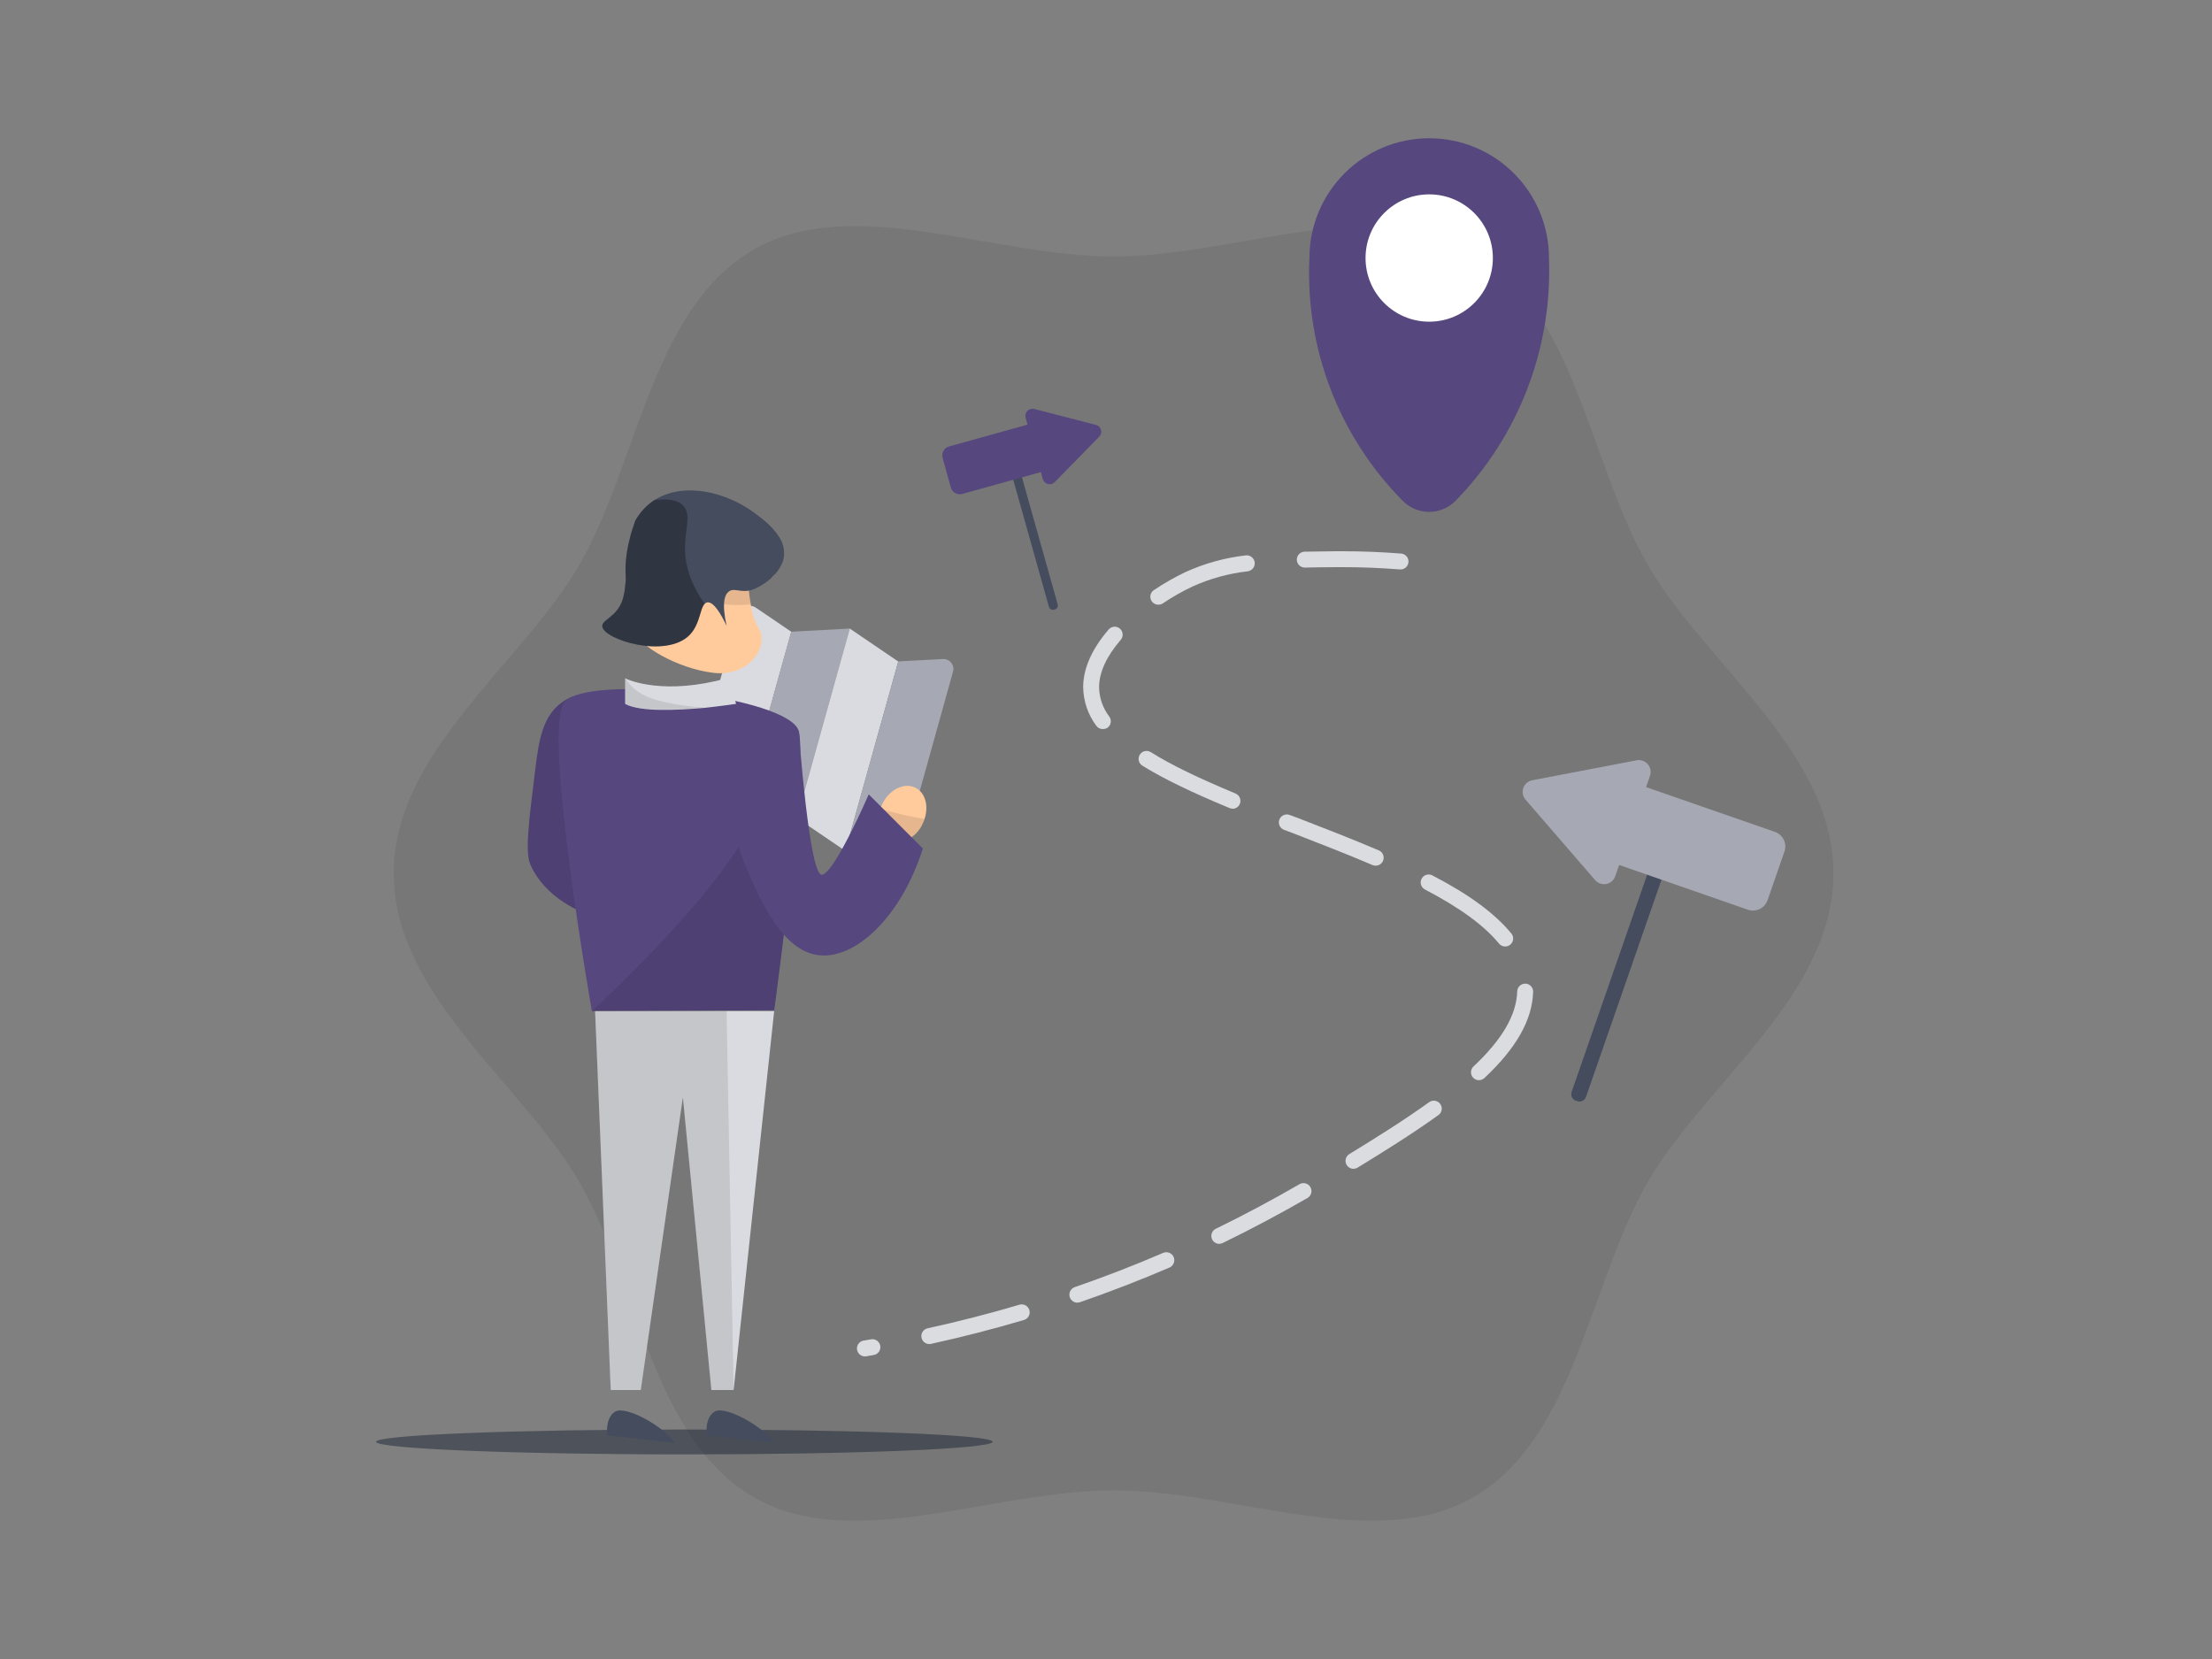 <svg xmlns="http://www.w3.org/2000/svg" width="800" height="600" fill="none" viewBox="0 0 800 600">
    <rect x="0" y="0" width="800" height="600" fill="#808080" stroke="none"/>
    <path d="M142.377 315.889C142.377 359.876 188.896 391.867 209.514 427.462C230.696 464.196 235.876 520.155 272.495 541.429C308.078 562.035 358.742 539.012 402.729 539.012C446.716 539.012 497.379 562.035 532.962 541.429C569.582 520.236 574.762 464.162 595.955 427.462C616.561 391.879 663.081 359.991 663.081 315.889C663.081 271.787 616.446 239.911 595.955 204.305C574.762 167.57 569.582 111.496 532.962 90.338C497.379 69.731 446.716 92.755 402.729 92.755C358.742 92.755 308.078 69.731 272.495 90.338C235.761 111.531 230.696 167.605 209.514 204.305C188.896 239.991 142.377 271.891 142.377 315.889Z" fill="black" opacity="0.07"/>
    <path d="M267.075 296.975L252.006 286.729C251.293 286.242 250.749 285.544 250.452 284.733C250.155 283.922 250.119 283.038 250.348 282.205L267.098 222.102C267.275 221.47 267.599 220.889 268.045 220.407C268.491 219.926 269.045 219.557 269.662 219.332C270.278 219.107 270.939 219.032 271.591 219.113C272.242 219.195 272.864 219.43 273.407 219.8L286.173 228.48L267.075 296.975Z" fill="#DADBE0"/>
    <path d="M267.072 296.975L288.231 295.847L307.329 227.328L286.17 228.468L267.072 296.975Z" fill="#A6A9B3"/>
    <path d="M305.753 307.75L288.232 295.847L307.331 227.328L324.852 239.243L305.753 307.75Z" fill="#DADBE0"/>
    <path d="M305.754 307.75L324.334 306.76C325.085 306.72 325.805 306.445 326.391 305.974C326.978 305.503 327.402 304.86 327.603 304.135L344.664 242.95C344.822 242.397 344.846 241.814 344.734 241.25C344.622 240.685 344.376 240.156 344.018 239.706C343.66 239.255 343.2 238.897 342.675 238.66C342.151 238.424 341.578 238.316 341.003 238.345L324.887 239.209L305.754 307.75Z" fill="#A6A9B3"/>
    <path d="M215.226 331.695C209.792 329.899 197.417 324.868 191.926 312.953C189.831 308.418 191.108 298.184 193.652 277.727C194.942 267.366 196.358 259.17 202.943 254.231C204.267 253.242 205.719 252.437 207.259 251.837C209.923 278.46 212.578 305.079 215.226 331.695Z" fill="#56477e" style="fill: #56477e; fill: #56477e;"/>
    <path d="M215.226 331.695C209.792 329.899 197.417 324.868 191.926 312.953C189.831 308.418 191.108 298.184 193.652 277.727C194.942 267.366 196.358 259.17 202.943 254.231C204.267 253.242 205.719 252.437 207.259 251.837C209.923 278.46 212.578 305.079 215.226 331.695Z" fill="black" opacity="0.1"/>
    <path d="M287.369 302.846C284.595 331.626 280.002 365.378 280.002 365.378L214.062 365.666C214.062 365.666 196.38 265.214 203.92 254.255C211.46 243.295 285.827 251.849 288.924 264.535C290.086 269.358 289.108 285.141 287.369 302.846Z" fill="#56477e" style="fill: #56477e; fill: #56477e;"/>
    <path d="M136 521.44C136 523.929 185.934 526 247.5 526C309.066 526 359 524.009 359 521.44C359 518.872 309.055 517 247.5 517C185.945 517 136 518.991 136 521.44Z" fill="#1D2535" opacity="0.5"/>
    <path d="M317.796 295.709C317.852 294.615 318.057 293.535 318.406 292.497C318.599 291.893 318.837 291.304 319.12 290.736C321.629 285.567 326.982 282.884 331 284.865C334.649 286.591 335.95 291.472 334.373 296.181C334.191 296.758 333.964 297.32 333.694 297.861C333.454 298.415 333.173 298.95 332.853 299.462C330.136 303.652 325.463 305.597 321.813 303.871C319.039 302.386 317.635 299.22 317.796 295.709Z" fill="#FFCB9D" style="fill: #FFCB9D; fill: #FFCB9D;"/>
    <path d="M317.796 295.709C317.852 294.615 318.057 293.535 318.406 292.497C323.637 294.092 328.972 295.323 334.373 296.181C334.191 296.758 333.964 297.32 333.694 297.861C333.454 298.415 333.173 298.95 332.853 299.462C330.136 303.652 325.463 305.597 321.813 303.871C319.039 302.386 317.635 299.22 317.796 295.709Z" fill="black" opacity="0.1"/>
    <path d="M560.212 93.319C560.212 81.83 555.648 70.812 547.525 62.688C539.401 54.564 528.382 50 516.893 50C505.404 50 494.386 54.564 486.262 62.688C478.138 70.812 473.574 81.83 473.574 93.319C472.814 109.49 475.42 125.642 481.226 140.754C487.032 155.865 495.912 169.607 507.304 181.108C508.551 182.382 510.039 183.393 511.682 184.084C513.324 184.774 515.088 185.13 516.87 185.13C518.652 185.13 520.416 184.774 522.059 184.084C523.702 183.393 525.19 182.382 526.437 181.108C537.727 169.534 546.545 155.783 552.351 140.693C558.158 125.602 560.833 109.488 560.212 93.331V93.319Z" fill="#56477e" style="fill: #56477e; fill: #56477e;"/>
    <path d="M516.891 116.343C529.607 116.343 539.915 106.035 539.915 93.319C539.915 80.603 529.607 70.295 516.891 70.295C504.175 70.295 493.867 80.603 493.867 93.319C493.867 106.035 504.175 116.343 516.891 116.343Z" fill="white"/>
    <path d="M313.051 490.558C312.288 490.621 311.531 490.378 310.947 489.882C310.363 489.387 310 488.68 309.937 487.916C309.875 487.153 310.118 486.396 310.613 485.812C311.109 485.228 311.816 484.865 312.579 484.802L314.882 484.411C315.263 484.324 315.658 484.315 316.042 484.386C316.426 484.457 316.792 484.605 317.118 484.822C317.443 485.038 317.721 485.319 317.934 485.646C318.147 485.974 318.292 486.342 318.358 486.727C318.425 487.112 318.412 487.507 318.321 487.887C318.23 488.267 318.063 488.624 317.829 488.938C317.595 489.251 317.3 489.513 316.962 489.709C316.623 489.904 316.248 490.029 315.86 490.075L313.558 490.478C313.393 490.523 313.223 490.55 313.051 490.558ZM336.075 486.092C335.368 486.088 334.687 485.823 334.162 485.349C333.637 484.875 333.305 484.224 333.23 483.521C333.154 482.817 333.341 482.111 333.753 481.536C334.165 480.962 334.775 480.559 335.465 480.405C346.631 477.964 357.809 475.086 368.711 471.863C369.444 471.648 370.232 471.732 370.902 472.098C371.573 472.464 372.07 473.082 372.286 473.814C372.501 474.547 372.416 475.335 372.05 476.006C371.684 476.676 371.067 477.173 370.334 477.389C359.317 480.647 347.99 483.559 336.697 486.034C336.496 486.081 336.292 486.112 336.087 486.126L336.075 486.092ZM389.605 471.126C388.929 471.117 388.277 470.871 387.764 470.431C387.25 469.99 386.907 469.384 386.795 468.717C386.683 468.05 386.808 467.365 387.149 466.78C387.49 466.196 388.025 465.75 388.661 465.52C399.471 461.79 410.234 457.623 420.664 453.122C421.366 452.816 422.161 452.803 422.873 453.083C423.586 453.364 424.158 453.916 424.463 454.618C424.768 455.32 424.782 456.115 424.501 456.828C424.221 457.54 423.669 458.112 422.966 458.417C412.399 462.964 401.497 467.189 390.572 470.965C390.263 471.062 389.94 471.109 389.617 471.103L389.605 471.126ZM440.971 449.864C440.32 449.864 439.687 449.643 439.178 449.237C438.668 448.831 438.311 448.265 438.166 447.63C438.02 446.995 438.094 446.329 438.376 445.742C438.657 445.154 439.13 444.68 439.716 444.396C449.962 439.411 460.15 433.966 469.981 428.279C470.64 427.894 471.426 427.788 472.164 427.982C472.902 428.176 473.533 428.656 473.918 429.315C474.303 429.975 474.409 430.76 474.215 431.498C474.021 432.237 473.541 432.868 472.882 433.252C462.936 438.997 452.575 444.511 442.214 449.553C441.829 449.737 441.409 449.835 440.982 449.841L440.971 449.864ZM489.505 422.719C488.878 422.719 488.268 422.515 487.768 422.137C487.268 421.759 486.905 421.228 486.734 420.625C486.564 420.021 486.595 419.379 486.822 418.795C487.05 418.211 487.463 417.717 487.997 417.389C497.045 411.852 507.567 405.313 516.776 398.682C517.082 398.442 517.433 398.267 517.808 398.166C518.184 398.065 518.576 398.041 518.96 398.096C519.345 398.151 519.714 398.283 520.047 398.485C520.379 398.686 520.667 398.953 520.893 399.269C521.12 399.585 521.28 399.943 521.364 400.322C521.448 400.702 521.454 401.094 521.383 401.476C521.311 401.858 521.163 402.222 520.947 402.545C520.731 402.868 520.452 403.144 520.126 403.356C510.721 410.102 500.119 416.71 490.99 422.293C490.544 422.558 490.035 422.697 489.516 422.696L489.505 422.719ZM534.885 390.67C534.308 390.669 533.746 390.495 533.269 390.171C532.793 389.847 532.425 389.387 532.213 388.851C532.001 388.316 531.955 387.729 532.08 387.166C532.205 386.604 532.497 386.092 532.916 385.697C543.277 375.958 548.469 367.082 548.722 358.54C548.745 357.777 549.07 357.054 549.626 356.531C550.182 356.007 550.923 355.726 551.686 355.749C552.449 355.772 553.172 356.097 553.696 356.653C554.219 357.209 554.501 357.95 554.478 358.713C554.178 368.867 548.411 379.066 536.842 389.899C536.311 390.385 535.616 390.653 534.896 390.647L534.885 390.67ZM544.37 342.32C543.946 342.32 543.526 342.227 543.142 342.045C542.758 341.864 542.419 341.6 542.149 341.273C536.738 334.688 527.977 328.287 515.36 321.703C514.683 321.35 514.173 320.742 513.943 320.014C513.713 319.285 513.782 318.495 514.134 317.817C514.487 317.14 515.095 316.63 515.823 316.4C516.552 316.17 517.342 316.239 518.02 316.591C531.339 323.498 540.686 330.406 546.592 337.6C546.939 338.022 547.159 338.533 547.227 339.074C547.295 339.616 547.207 340.165 546.974 340.659C546.741 341.153 546.373 341.57 545.912 341.862C545.451 342.154 544.916 342.309 544.37 342.309V342.32ZM497.552 313.092C497.156 313.092 496.765 313.013 496.4 312.861C487.087 308.878 477.107 305.01 467.471 301.269L464.363 300.118C463.65 299.843 463.076 299.296 462.766 298.598C462.456 297.9 462.436 297.107 462.711 296.394C462.986 295.681 463.533 295.106 464.231 294.797C464.929 294.487 465.722 294.467 466.435 294.742L469.543 295.893C479.236 299.646 489.252 303.537 498.668 307.554C499.28 307.815 499.783 308.28 500.091 308.87C500.4 309.46 500.494 310.138 500.358 310.789C500.222 311.441 499.865 312.025 499.347 312.443C498.829 312.86 498.182 313.086 497.517 313.08L497.552 313.092ZM445.748 292.462C445.373 292.463 445.001 292.389 444.655 292.244C430.841 286.488 420.802 281.664 413.147 276.91C412.498 276.507 412.036 275.863 411.862 275.119C411.688 274.375 411.817 273.593 412.22 272.944C412.623 272.295 413.267 271.833 414.011 271.659C414.755 271.486 415.537 271.614 416.186 272.017C423.565 276.622 433.304 281.342 446.842 286.983C447.457 287.237 447.964 287.697 448.278 288.283C448.593 288.87 448.694 289.547 448.565 290.2C448.436 290.852 448.085 291.44 447.571 291.863C447.058 292.286 446.414 292.518 445.748 292.52V292.462ZM398.826 263.683C398.38 263.681 397.94 263.576 397.54 263.377C397.141 263.177 396.793 262.888 396.524 262.532C393.498 258.498 391.826 253.61 391.746 248.568V248.119C391.884 241.534 394.947 234.685 400.864 227.777C401.102 227.468 401.4 227.211 401.74 227.021C402.081 226.83 402.456 226.711 402.844 226.671C403.232 226.63 403.624 226.669 403.997 226.784C404.37 226.9 404.715 227.09 405.011 227.343C405.308 227.596 405.551 227.907 405.724 228.256C405.897 228.606 405.997 228.987 406.018 229.376C406.039 229.766 405.981 230.156 405.847 230.522C405.713 230.888 405.506 231.223 405.238 231.507C400.208 237.39 397.606 243.019 397.502 248.234V248.568C397.567 252.412 398.866 256.133 401.209 259.182C401.651 259.804 401.828 260.576 401.703 261.328C401.578 262.081 401.161 262.754 400.541 263.199C400.047 263.523 399.463 263.684 398.872 263.66L398.826 263.683ZM418.914 218.695C418.296 218.695 417.694 218.497 417.198 218.129C416.701 217.762 416.336 217.244 416.157 216.652C415.977 216.061 415.993 215.428 416.201 214.846C416.41 214.264 416.8 213.765 417.314 213.422C420.965 210.962 424.794 208.777 428.768 206.883C435.66 203.759 442.997 201.727 450.514 200.863C450.892 200.814 451.276 200.839 451.644 200.939C452.012 201.038 452.357 201.209 452.659 201.441C452.961 201.674 453.214 201.963 453.404 202.294C453.594 202.624 453.717 202.989 453.766 203.367C453.815 203.745 453.79 204.128 453.69 204.496C453.591 204.864 453.42 205.209 453.188 205.511C452.955 205.813 452.666 206.066 452.335 206.256C452.005 206.446 451.64 206.57 451.263 206.619C444.329 207.404 437.563 209.272 431.209 212.156C427.496 213.915 423.921 215.95 420.514 218.246C420.048 218.534 419.509 218.682 418.96 218.672L418.914 218.695ZM506.404 205.939H506.174C499.44 205.398 492.579 205.122 485.787 205.122H483.093C479.179 205.122 475.472 205.203 471.949 205.272C471.186 205.287 470.448 204.998 469.897 204.47C469.347 203.941 469.029 203.215 469.014 202.451C468.999 201.688 469.287 200.95 469.816 200.399C470.345 199.849 471.071 199.531 471.834 199.516C475.38 199.447 479.098 199.401 483.035 199.366H485.787C492.694 199.366 499.75 199.654 506.634 200.195C507.398 200.226 508.118 200.558 508.636 201.119C509.154 201.681 509.428 202.425 509.397 203.188C509.367 203.951 509.034 204.671 508.473 205.189C507.912 205.708 507.168 205.982 506.404 205.951V205.939Z" fill="#DADCE0"/>
    <path d="M232.09 189.731C231.503 192.839 230.64 197.662 229.719 203.349C229.558 204.638 229.431 205.79 229.362 206.066C228.587 212.457 228.629 218.922 229.489 225.302C229.638 226.522 229.926 227.777 230.087 228.998C231.1 233.372 244.638 241.661 257.819 243.318C271 244.976 278.46 233.625 274.281 227.017C272.834 224.445 271.907 221.613 271.553 218.683C270.85 214.787 270.465 210.841 270.402 206.883C270.344 204.65 270.252 203.153 270.252 203.153L262.274 192.079L238.238 186.323C237.547 190.433 235.763 192.965 234.439 192.942C233.115 192.919 232.251 190.352 232.136 189.719" fill="#FFCB9D" style="fill: #FFCB9D; fill: #FFCB9D;"/>
    <path d="M232.09 189.731C231.503 192.839 230.64 197.662 229.719 203.349C229.558 204.639 229.431 205.79 229.362 206.066C228.587 212.457 228.629 218.922 229.489 225.302C231.193 225.174 232.858 224.72 234.393 223.967C236.048 223.13 237.526 221.981 238.744 220.582C240.003 219.069 241.01 217.363 241.726 215.529C242.272 214.408 242.748 213.254 243.153 212.075C251.647 217.338 261.649 219.63 271.587 218.591C270.884 214.695 270.499 210.749 270.436 206.791C270.436 204.558 270.287 203.061 270.287 203.061L262.309 191.987L238.272 186.231C237.581 190.352 235.797 192.885 234.473 192.862C233.149 192.839 232.251 190.41 232.102 189.777" fill="black" opacity="0.1"/>
    <path d="M227.922 194.197C226.924 197.724 226.352 201.356 226.218 205.018C226.137 207.816 226.529 208.645 226.149 211.5C226.012 213.374 225.669 215.227 225.124 217.025C223.052 223.173 217.665 224.094 217.826 226.5C218.148 231.311 240.849 238.368 249.426 229.631C253.743 225.199 253.006 218.384 255.792 217.866C258.094 217.532 260.707 221.998 262.78 226.327C260.949 217.912 262.1 214.942 263.7 213.848C265.807 212.432 268.305 214.815 272.749 213.054C274.903 212.115 276.899 210.85 278.666 209.301C278.767 209.256 278.856 209.19 278.928 209.106C279 209.022 279.052 208.924 279.08 208.817C279.46 208.46 279.875 207.965 280.232 207.666C280.236 207.648 280.243 207.63 280.254 207.615C280.265 207.6 280.279 207.587 280.295 207.577C280.312 207.567 280.33 207.561 280.348 207.558C280.367 207.556 280.386 207.557 280.404 207.563C281.377 206.45 282.177 205.196 282.776 203.844L283.052 203.315C283.567 201.782 283.713 200.149 283.479 198.549C283.245 196.949 282.637 195.426 281.705 194.105C279.149 189.949 274.591 186.795 272.196 185.034C262.987 178.403 247.699 173.856 236.51 180.936C233.711 182.843 231.387 185.368 229.718 188.315C229.119 190.237 228.336 192.275 227.864 194.22" fill="#454C5E"/>
    <path d="M215.225 365.666L220.877 502.726H231.744L246.974 396.84L257.277 502.726H265.324L279.99 365.666H215.225Z" fill="#DADBE0"/>
    <path d="M244.015 521.836L219.598 519.108C219.598 519.108 218.758 512.638 222.568 510.485C226.379 508.332 240.066 515.804 244.015 521.836Z" fill="#454C5E"/>
    <path d="M279.988 521.836L255.583 519.108C255.583 519.108 254.731 512.638 258.542 510.485C262.352 508.332 276.04 515.804 279.988 521.836Z" fill="#454C5E"/>
    <path d="M266.21 254.565C266.21 254.565 261.329 255.291 254.86 256.004C245.086 256.868 231.583 257.581 226.08 254.565V245.229L226.218 245.367C227.657 246.093 240.447 251.549 263.148 245.229C263.781 245.126 266.21 254.565 266.21 254.565Z" fill="#DADBE0"/>
    <path d="M215.225 365.378L262.78 365.666L265.324 502.726H257.277L246.974 396.84L231.744 502.726H220.877L215.225 365.378Z" fill="black" opacity="0.1"/>
    <path d="M254.86 255.901C245.086 256.764 231.583 257.489 226.08 254.473V245.126C226.218 245.275 226.218 245.563 226.506 245.851C227.344 247.052 228.309 248.16 229.384 249.155C231.271 250.669 233.411 251.838 235.704 252.608C242.646 255.049 253.57 255.901 254.86 255.901Z" fill="black" opacity="0.1"/>
    <path d="M287.37 302.846C284.596 331.626 280.002 365.378 280.002 365.378L214.062 365.666C214.062 365.666 268.099 316.522 275.455 289.285C278.874 276.599 283.444 287.535 287.37 302.846Z" fill="black" opacity="0.1"/>
    <path d="M270.331 314.83C275.177 325.939 282.89 343.609 295.772 345.417C309.068 347.27 325.829 331.925 333.761 306.864L314.191 287.293C314.191 287.293 301.942 315.578 297.315 316.372C292.687 317.167 288.911 264.569 288.911 264.569C287.26 262.374 285.036 260.676 282.483 259.661C279.931 258.645 277.149 258.352 274.441 258.813C267.534 260.218 262.33 267.182 262.871 275.264C262.402 288.842 264.95 302.355 270.331 314.83Z" fill="#56477e" style="fill: #56477e; fill: #56477e;"/>
    <path d="M254.859 218.372C253.109 220.111 253.179 225.774 249.426 229.631C240.838 238.357 218.16 231.312 217.826 226.5C217.688 224.404 221.763 223.437 224.18 219.132C224.56 218.457 224.877 217.748 225.124 217.014C225.675 215.221 226.019 213.371 226.149 211.5C226.54 208.645 226.149 207.804 226.218 205.019C226.358 201.357 226.93 197.725 227.922 194.197C228.394 192.24 229.176 190.214 229.786 188.292C231.445 185.34 233.766 182.815 236.567 180.913H236.636C240.147 180.395 244.809 180.28 247.227 183.042C250.278 186.496 247.4 191.907 247.768 199.665C247.987 204.201 249.368 210.671 254.859 218.372Z" fill="black" opacity="0.3"/>
    <path d="M365.677 164.181L365.39 164.262C364.596 164.485 364.134 165.309 364.357 166.102L379.37 219.48C379.593 220.274 380.417 220.736 381.211 220.513L381.498 220.432C382.291 220.209 382.754 219.385 382.53 218.591L367.518 165.213C367.295 164.42 366.471 163.958 365.677 164.181Z" fill="#454C5E"/>
    <path d="M396.341 153.664L374.042 147.908C373.607 147.798 373.151 147.803 372.718 147.924C372.286 148.045 371.893 148.277 371.578 148.598C371.264 148.918 371.039 149.315 370.926 149.75C370.813 150.184 370.816 150.641 370.934 151.074L371.636 153.572L343.214 161.469C342.362 161.718 341.643 162.293 341.212 163.068C340.781 163.844 340.673 164.759 340.911 165.613L343.893 176.331C344.139 177.184 344.713 177.906 345.49 178.337C346.267 178.768 347.182 178.875 348.037 178.633L376.448 170.736L377.139 173.234C377.256 173.669 377.485 174.066 377.803 174.385C378.122 174.703 378.519 174.932 378.954 175.049C379.389 175.166 379.847 175.166 380.282 175.049C380.717 174.933 381.114 174.704 381.433 174.385L397.55 157.935C397.869 157.615 398.097 157.215 398.211 156.778C398.324 156.34 398.319 155.88 398.196 155.445C398.073 155.01 397.836 154.616 397.51 154.303C397.184 153.99 396.78 153.769 396.341 153.664Z" fill="#56477e" style="fill: #56477e; fill: #56477e;"/>
    <path d="M569.932 398.077L570.433 398.251C571.73 398.702 573.147 398.016 573.598 396.718L604.104 308.969C604.555 307.672 603.869 306.255 602.572 305.804L602.071 305.63C600.774 305.179 599.357 305.865 598.906 307.162L568.4 394.912C567.949 396.209 568.635 397.626 569.932 398.077Z" fill="#454C5E"/>
    <path d="M641.878 300.843L595.324 284.669L596.74 280.571C596.985 279.863 597.04 279.103 596.899 278.367C596.758 277.631 596.426 276.945 595.936 276.379C595.446 275.812 594.816 275.384 594.108 275.137C593.401 274.891 592.641 274.836 591.905 274.976L554.146 282.194C553.412 282.338 552.728 282.672 552.163 283.162C551.597 283.653 551.171 284.283 550.925 284.99C550.679 285.697 550.623 286.456 550.762 287.191C550.901 287.927 551.23 288.613 551.717 289.181L576.905 318.306C577.394 318.874 578.024 319.302 578.731 319.548C579.439 319.794 580.199 319.849 580.934 319.708C581.67 319.567 582.355 319.234 582.921 318.743C583.487 318.253 583.913 317.622 584.157 316.913L585.585 312.827L632.116 329.001C632.812 329.245 633.549 329.349 634.286 329.307C635.022 329.265 635.743 329.078 636.407 328.758C637.071 328.437 637.665 327.988 638.156 327.437C638.646 326.886 639.023 326.244 639.265 325.547L645.366 308.003C645.61 307.304 645.714 306.564 645.671 305.825C645.628 305.085 645.439 304.362 645.114 303.696C644.79 303.03 644.337 302.435 643.782 301.946C643.226 301.456 642.579 301.081 641.878 300.843Z" fill="#A6A9B3"/>
</svg>
